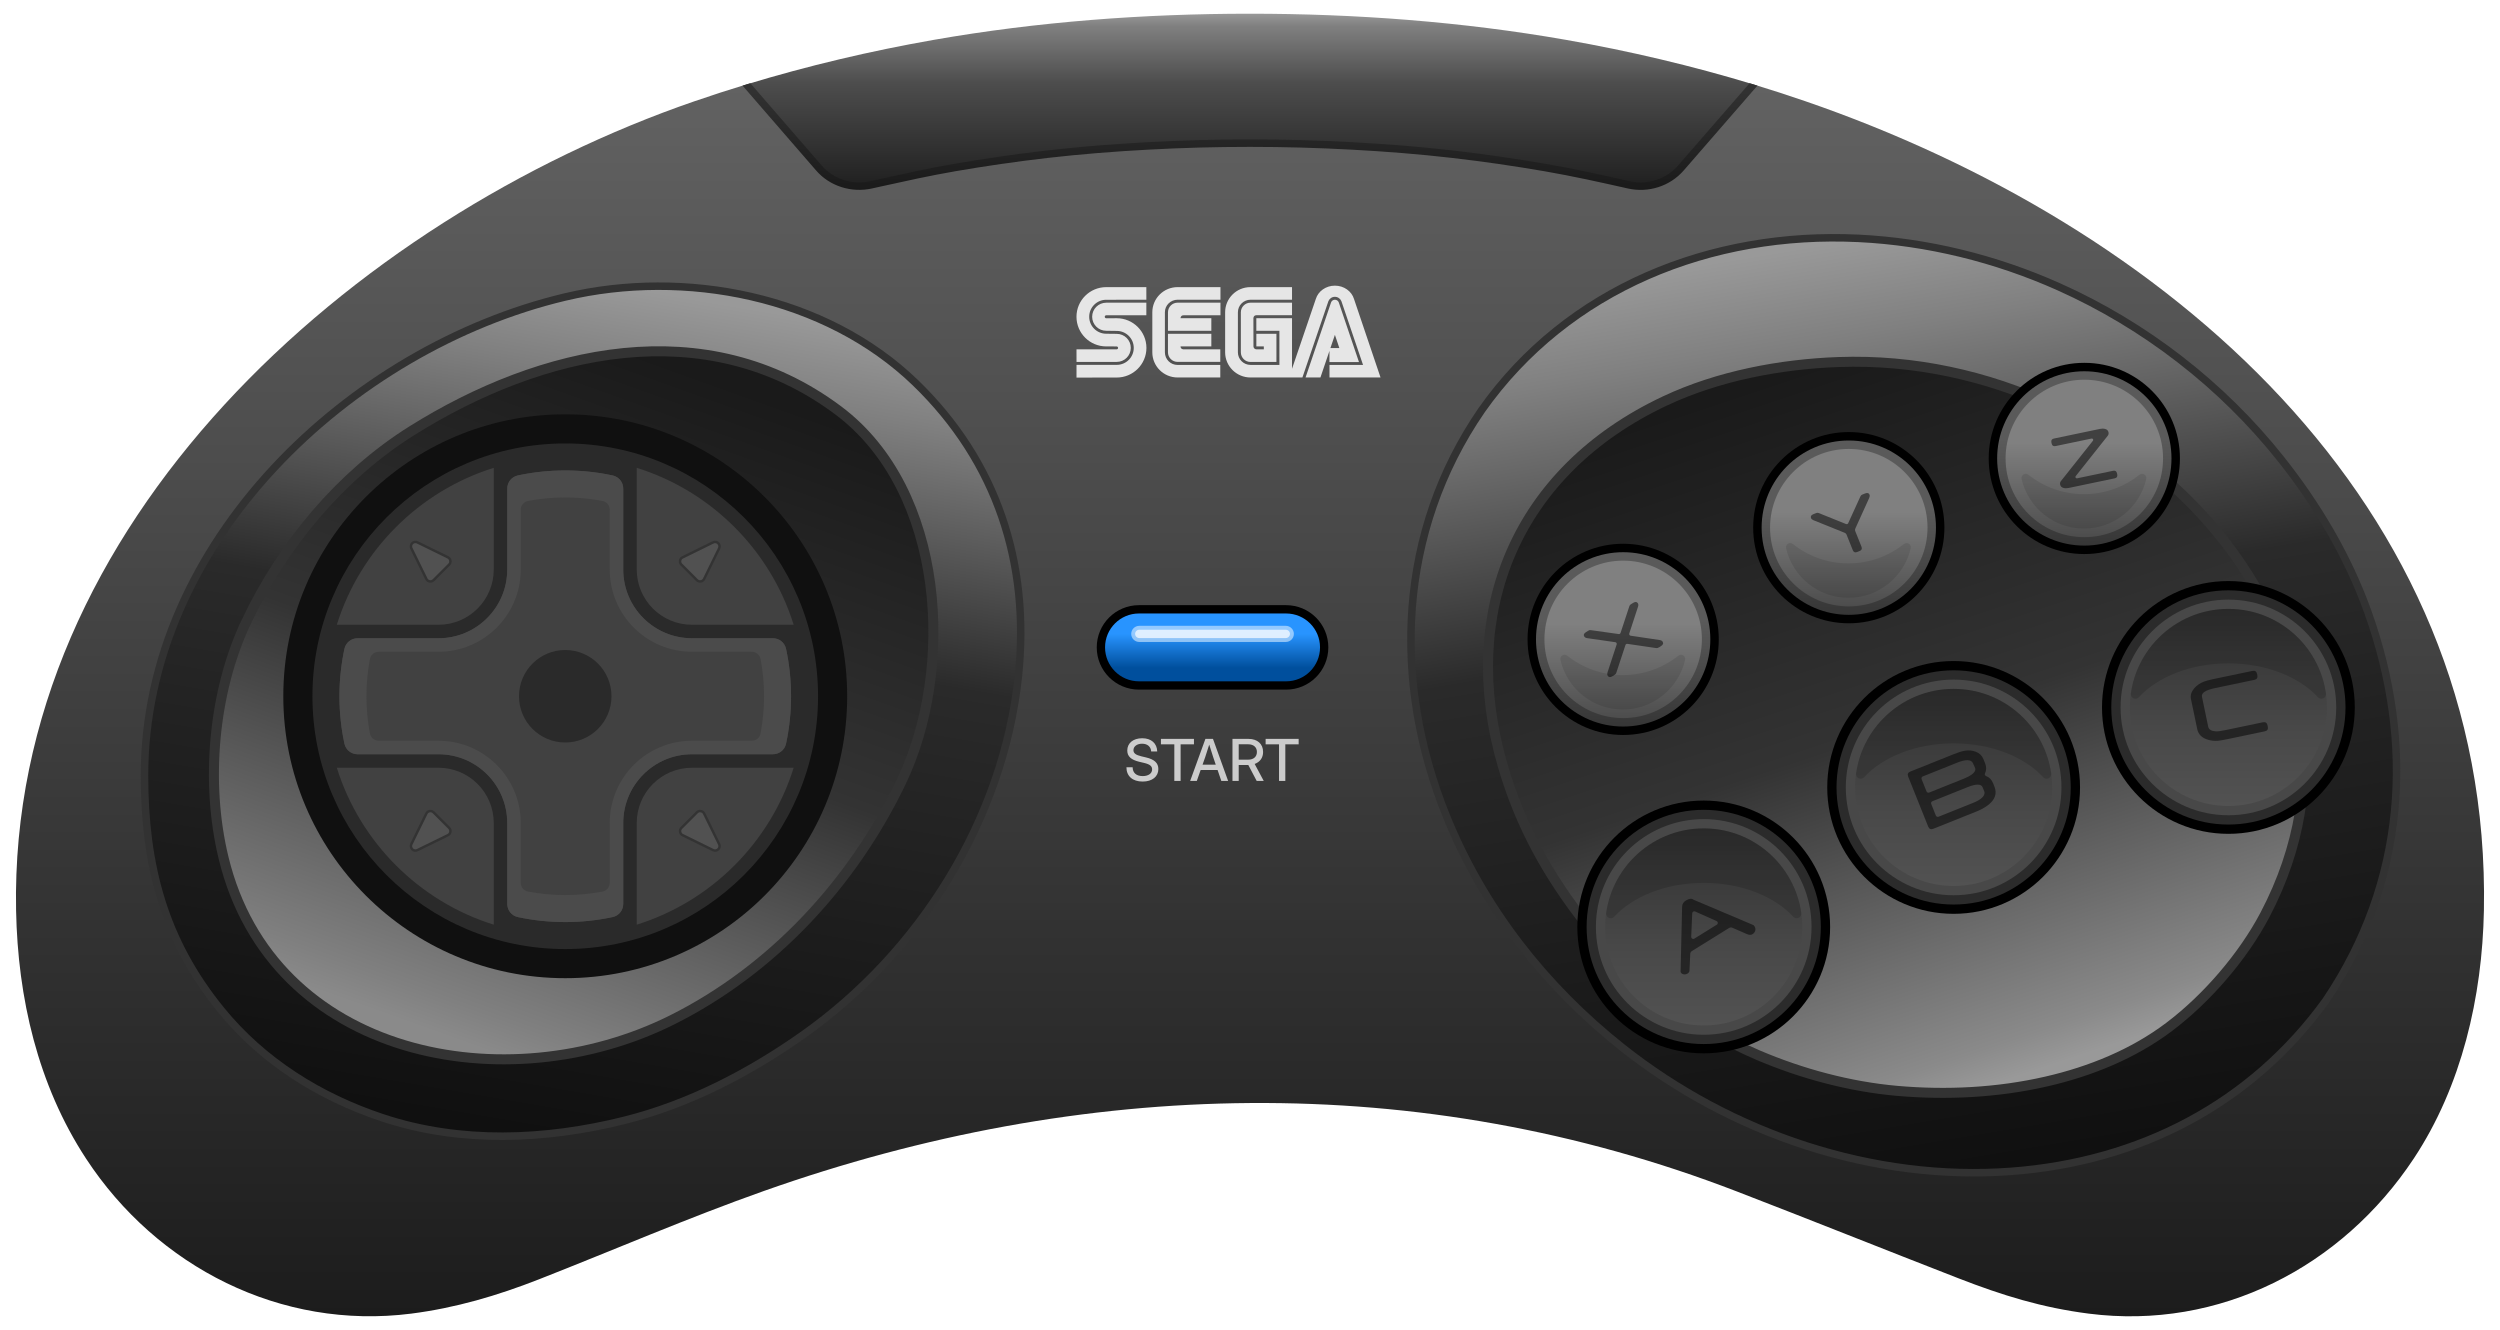 <?xml version="1.0" encoding="UTF-8"?>
<!DOCTYPE svg PUBLIC "-//W3C//DTD SVG 1.1//EN" "http://www.w3.org/Graphics/SVG/1.1/DTD/svg11.dtd">
<svg xml:space="preserve" viewBox="0 0 1000 532" width="1000px" height="532px" version="1.1" style="shape-rendering:geometricPrecision; fill-rule:evenodd; clip-rule:evenodd" xmlns="http://www.w3.org/2000/svg" xmlns:xlink="http://www.w3.org/1999/xlink">
 <defs>
  <style type="text/css">
    .str0 {stroke:#323232;stroke-width:3}
    .str1 {stroke:#333333;stroke-width:4}
    .fil10 {fill:black}
    .fil9 {fill:#101010}
    .fil11 {fill:#2A2A2A}
    .fil13 {fill:#333333}
    .fil12 {fill:#414141}
    .fil23 {fill:#484848}
    .fil15 {fill:#4B4B4B}
    .fil14 {fill:#515151}
    .fil8 {fill:#CCCCCC}
    .fil7 {fill:#E6E6E6}
    .fil21 {fill:black;fill-opacity:0.1}
    .fil25 {fill:black;fill-opacity:0.15}
    .fil26 {fill:black;fill-opacity:0.5}
    .fil17 {fill:white;fill-opacity:0.5}
    .fil22 {fill:#484848;fill-opacity:0.6}
    .fil18 {fill:white;fill-opacity:0.7}
    .fil5 {fill:url(#id0)}
    .fil0 {fill:url(#id1)}
    .fil1 {fill:url(#id2)}
    .fil27 {fill:url(#id3)}
    .fil6 {fill:url(#id4)}
    .fil24 {fill:url(#id5)}
    .fil30 {fill:url(#id6)}
    .fil28 {fill:url(#id7)}
    .fil3 {fill:url(#id8)}
    .fil32 {fill:url(#id9)}
    .fil4 {fill:url(#id10)}
    .fil20 {fill:url(#id11)}
    .fil16 {fill:url(#id12)}
    .fil2 {fill:url(#id13)}
    .fil31 {fill:url(#id14);fill-opacity:0.7}
    .fil29 {fill:url(#id15);fill-opacity:0.7}
    .fil19 {fill:url(#id16);fill-opacity:0.7}
  </style>
  <linearGradient id="id0" gradientUnits="userSpaceOnUse" x1="792.47" y1="466.796" x2="730.527" y2="97.406">
   <stop offset="0" style="stop-opacity:1; stop-color:#101010"/>
   <stop offset="0.6" style="stop-opacity:1; stop-color:#2A2A2A"/>
   <stop offset="0.9" style="stop-opacity:1; stop-color:gray"/>
   <stop offset="1" style="stop-opacity:1; stop-color:#999999"/>
  </linearGradient>
  <linearGradient id="id1" gradientUnits="userSpaceOnUse" x1="500.005" y1="526.519" x2="500.005" y2="5.481">
   <stop offset="0" style="stop-opacity:1; stop-color:#1C1C1C"/>
   <stop offset="1" style="stop-opacity:1; stop-color:#666666"/>
  </linearGradient>
  <linearGradient id="id2" gradientUnits="userSpaceOnUse" x1="499.989" y1="74.463" x2="499.989" y2="5.481">
   <stop offset="0" style="stop-opacity:1; stop-color:#202020"/>
   <stop offset="0.6" style="stop-opacity:1; stop-color:#4D4D4D"/>
   <stop offset="0.93" style="stop-opacity:1; stop-color:gray"/>
   <stop offset="1" style="stop-opacity:1; stop-color:#999999"/>
  </linearGradient>
  <linearGradient id="id3" gradientUnits="userSpaceOnUse" x1="891.359" y1="243.557" x2="891.359" y2="322.395">
   <stop offset="0" style="stop-opacity:1; stop-color:#303030"/>
   <stop offset="0.6" style="stop-opacity:1; stop-color:#484848"/>
   <stop offset="1" style="stop-opacity:1; stop-color:#525252"/>
  </linearGradient>
  <linearGradient id="id4" gradientUnits="userSpaceOnUse" x1="711.724" y1="150.543" x2="805.144" y2="431.301">
   <stop offset="0" style="stop-opacity:1; stop-color:#1A1A1A"/>
   <stop offset="0.5" style="stop-opacity:1; stop-color:#333333"/>
   <stop offset="0.95" style="stop-opacity:1; stop-color:#8A8A8A"/>
   <stop offset="1" style="stop-opacity:1; stop-color:#999999"/>
  </linearGradient>
  <linearGradient id="id5" gradientUnits="userSpaceOnUse" xlink:href="#id3" x1="681.49" y1="331.357" x2="681.49" y2="410.195">
  </linearGradient>
  <linearGradient id="id6" gradientUnits="userSpaceOnUse" x1="739.517" y1="242.562" x2="739.517" y2="179.578">
   <stop offset="0" style="stop-opacity:1; stop-color:#4D4D4D"/>
   <stop offset="0.6" style="stop-opacity:1; stop-color:gray"/>
   <stop offset="1" style="stop-opacity:1; stop-color:gray"/>
  </linearGradient>
  <linearGradient id="id7" gradientUnits="userSpaceOnUse" xlink:href="#id3" x1="781.453" y1="275.552" x2="781.453" y2="354.389">
  </linearGradient>
  <linearGradient id="id8" gradientUnits="userSpaceOnUse" xlink:href="#id0" x1="204.353" y1="452.201" x2="261.734" y2="116.755">
  </linearGradient>
  <linearGradient id="id9" gradientUnits="userSpaceOnUse" xlink:href="#id6" x1="833.726" y1="214.868" x2="833.726" y2="151.884">
  </linearGradient>
  <linearGradient id="id10" gradientUnits="userSpaceOnUse" x1="277.304" y1="148.562" x2="181.623" y2="415.686">
   <stop offset="0" style="stop-opacity:1; stop-color:#1A1A1A"/>
   <stop offset="0.5" style="stop-opacity:1; stop-color:#333333"/>
   <stop offset="0.95" style="stop-opacity:1; stop-color:gray"/>
   <stop offset="1" style="stop-opacity:1; stop-color:#8A8A8A"/>
  </linearGradient>
  <linearGradient id="id11" gradientUnits="userSpaceOnUse" xlink:href="#id6" x1="649.264" y1="287.24" x2="649.264" y2="224.256">
  </linearGradient>
  <linearGradient id="id12" gradientUnits="userSpaceOnUse" x1="476.986" y1="253.532" x2="476.986" y2="267.101">
   <stop offset="0" style="stop-opacity:1; stop-color:#2894FF"/>
   <stop offset="1" style="stop-opacity:1; stop-color:#004F9D"/>
  </linearGradient>
  <linearGradient id="id13" gradientUnits="userSpaceOnUse" x1="499.99" y1="75.958" x2="499.99" y2="33.294">
   <stop offset="0" style="stop-opacity:1; stop-color:#1A1A1A"/>
   <stop offset="1" style="stop-opacity:1; stop-color:#333333"/>
  </linearGradient>
  <linearGradient id="id14" gradientUnits="userSpaceOnUse" xlink:href="#id6" x1="833.726" y1="218.245" x2="833.726" y2="148.507">
  </linearGradient>
  <linearGradient id="id15" gradientUnits="userSpaceOnUse" xlink:href="#id6" x1="739.517" y1="245.938" x2="739.517" y2="176.2">
  </linearGradient>
  <linearGradient id="id16" gradientUnits="userSpaceOnUse" xlink:href="#id6" x1="649.264" y1="290.617" x2="649.264" y2="220.879">
  </linearGradient>
 </defs>
 <g>
  <g id="shell">
   <path class="fil0" d="M277.86 40.48c6.858,-2.361 13.765,-4.598 20.714,-6.71l402.827 0c6.95,2.112 13.859,4.348 20.718,6.71 143.092,49.271 274.589,159.719 271.444,323.772 -0.67,34.475 -8.853,70.163 -28.07,99.187 -28.704,43.355 -77.642,68.706 -129.971,62.015 -18.74,-2.397 -34.55,-7.298 -52.173,-14.148 -29.611,-11.509 -59.096,-23.349 -88.74,-34.774 -127.023,-48.95 -261.746,-45.19 -389.015,-0.157 -30.244,10.702 -60.106,23.623 -90.018,35.357 -16.666,6.537 -33.354,11.447 -51.118,13.722 -52.038,6.636 -101.626,-18.614 -130.039,-62.015 -19.313,-29.491 -27.309,-64.339 -27.981,-99.255 -3.004,-154.905 134.722,-276.634 271.422,-323.704z"/>
   <path class="fil1" d="M701.403 33.772l-29.057 33.433c-5.163,5.933 -13.215,8.447 -20.873,6.726 -11.088,-2.492 -21.946,-4.918 -33.16,-6.861 -12.293,-2.129 -24.871,-3.951 -37.263,-5.381 -13.393,-1.546 -26.76,-2.59 -40.221,-3.318 -13.639,-0.738 -27.214,-1.121 -40.873,-1.121 -13.658,0 -27.235,0.382 -40.872,1.121 -13.454,0.73 -26.836,1.775 -40.222,3.318 -12.387,1.427 -24.977,3.249 -37.263,5.381 -11.214,1.946 -22.065,4.416 -33.159,6.861 -7.611,1.676 -15.735,-0.779 -20.876,-6.728l-28.988 -33.433c24.562,-7.469 49.639,-13.39 74.885,-17.818 41.607,-7.296 84.274,-10.471 126.496,-10.471 42.236,0 84.872,3.173 126.493,10.471 25.26,4.431 50.369,10.35 74.953,17.82z"/>
   <path class="fil2" d="M702.968 34.248c-4.652,5.363 -29.499,33.935 -29.491,33.941 -2.749,3.159 -6.269,5.415 -10.123,6.656 -3.879,1.25 -8.098,1.468 -12.209,0.545 -5.517,-1.24 -10.98,-2.465 -16.51,-3.631 -5.46,-1.152 -10.955,-2.239 -16.575,-3.213 -6.167,-1.067 -12.396,-2.057 -18.625,-2.957 -6.184,-0.893 -12.389,-1.701 -18.555,-2.412 -6.661,-0.769 -13.335,-1.415 -20.032,-1.96 -6.754,-0.55 -13.443,-0.992 -20.096,-1.352 -6.842,-0.37 -13.635,-0.651 -20.393,-0.837 -6.661,-0.185 -13.455,-0.278 -20.403,-0.278 -6.948,0 -13.742,0.093 -20.402,0.277 -6.759,0.187 -13.552,0.467 -20.394,0.838 -6.648,0.36 -13.339,0.804 -20.095,1.354 -6.7,0.545 -13.376,1.19 -20.033,1.958 -6.174,0.711 -12.392,1.52 -18.587,2.414 -6.22,0.898 -12.44,1.888 -18.593,2.955 -9.949,1.727 -19.523,3.844 -29.229,5.991l-3.861 0.853 0 0.005c-4.098,0.902 -8.342,0.68 -12.249,-0.578 -3.839,-1.237 -7.351,-3.477 -10.08,-6.635l-29.42 -33.935c1.043,-0.32 2.087,-0.638 3.132,-0.953l28.549 32.931c2.362,2.732 5.405,4.672 8.733,5.744 3.401,1.095 7.104,1.287 10.69,0.497l0.001 0.005 3.86 -0.852c9.816,-2.171 19.498,-4.312 29.369,-6.025 6.159,-1.069 12.406,-2.062 18.676,-2.967 6.239,-0.901 12.484,-1.714 18.669,-2.426 6.728,-0.775 13.437,-1.425 20.138,-1.97 6.643,-0.541 13.372,-0.985 20.177,-1.354 6.794,-0.368 13.61,-0.649 20.464,-0.838 6.951,-0.192 13.776,-0.289 20.485,-0.289 6.71,0 13.535,0.097 20.485,0.289 6.854,0.19 13.67,0.47 20.464,0.838 6.808,0.368 13.535,0.812 20.177,1.352 6.699,0.545 13.407,1.195 20.139,1.972 6.176,0.713 12.408,1.524 18.635,2.424 6.28,0.906 12.537,1.9 18.709,2.969 5.594,0.969 11.136,2.066 16.679,3.236 5.475,1.154 10.986,2.39 16.557,3.642 3.583,0.805 7.259,0.615 10.639,-0.474 3.336,-1.075 6.386,-3.032 8.775,-5.778l28.62 -32.924c1.045,0.315 2.089,0.632 3.133,0.952z"/>
   <path class="fil3 str0" d="M366.166 153.096c32.671,31.58 45.889,72.396 41.21,117.211 -5.973,57.222 -39.39,110.629 -86.228,143.678 -21.582,15.229 -45.704,27.746 -71.452,34.172 -31.604,7.886 -65.476,9.345 -96.772,-1.069 -24.948,-8.301 -47.585,-22.381 -64.332,-42.891 -23.013,-28.184 -30.796,-58.043 -30.796,-94.011 0,-93.372 82.155,-170.857 168.118,-191.358 47.966,-11.441 104.308,-0.475 140.252,34.268z"/>
   <path class="fil4 str1" d="M98.557 248.619c14.522,-30.536 37.522,-58.39 66.344,-76.422 51.297,-32.096 117.309,-47.824 170.445,-7.999 42.77,32.055 46.865,103.28 25.115,148.606 -19.317,40.251 -51.326,74.986 -91.521,95.107 -66.174,33.134 -160.012,15.463 -179.51,-64.74 -7.289,-29.984 -4.264,-66.398 9.127,-94.552z"/>
   <path class="fil5 str0" d="M592.648 164.069c34.461,-48.894 91.988,-71.558 150.726,-68.722 27.602,1.335 54.956,8.112 80.157,19.379 34.477,15.409 65.237,39.218 88.734,68.764 14.627,18.406 26.821,38.877 34.792,61.043 19.126,53.174 15.173,108.43 -16.696,155.666 -30.028,41.556 -74.72,64.471 -125.728,68.328 -55.44,4.176 -112.207,-15.055 -155.565,-49.407 -31.093,-24.63 -55.693,-56.037 -70.594,-92.88 -21.796,-53.912 -19.252,-113.601 14.174,-162.171z"/>
   <path class="fil6 str1" d="M735.427 144.812c-23.316,0.831 -48.217,5.576 -69.407,15.549 -59.306,27.886 -82.991,84.327 -64.847,146.18 6.983,23.798 18.09,43.809 33.476,63.264 17.829,22.54 42.024,40.902 68.59,52.254 17.344,7.407 36.666,12.611 55.502,14.273 19.941,1.756 40.298,0.741 59.823,-3.744 17.55,-4.028 34.75,-10.988 49.146,-21.867 15.083,-11.39 29.546,-28.189 38.29,-44.816 56.742,-107.873 -50.014,-225.39 -170.573,-221.093z"/>
   <g>
    <path class="fil7" d="M430.6 151.033l16.069 -0.016c6.575,0 11.903,-5.312 11.903,-11.858 0,-6.558 -5.328,-11.87 -11.903,-11.87l-4.173 0.022c-0.329,0 -0.596,-0.27 -0.596,-0.602 0,-0.331 0.267,-0.601 0.596,-0.601l16.041 0.003 0.006 -5.032 -16.05 0c-3.104,0 -5.629,2.521 -5.629,5.618 0,3.1 2.524,5.612 5.629,5.612l4.193 0.055c3.767,0 6.815,3.038 6.815,6.786 0,3.751 -3.048,6.796 -6.815,6.796l-16.08 0 -0.006 5.087zm0.006 -6.268l16.08 0c3.112,0 5.63,-2.512 5.63,-5.616 0,-3.1 -2.518,-5.608 -5.63,-5.608l-4.193 -0.045c-3.761,0 -6.813,-3.041 -6.813,-6.799 0,-3.747 3.052,-6.789 6.813,-6.789l16.05 -0.004 -0.006 -5.052 -16.041 0c-6.568,0 -11.903,5.306 -11.903,11.858 0,6.552 5.335,11.86 11.903,11.86l4.151 0.007c0.315,0 0.582,0.257 0.582,0.583 0,0.319 -0.267,0.575 -0.582,0.575l-16.047 0.013 0.006 5.016 0 0.001zm0 0l0 0 0 0zm40.426 1.213c-2.788,0 -5.072,-2.222 -5.072,-5.059l0 -16.054c0,-2.729 2.284,-4.974 5.072,-4.974l17.153 0.003 0 -5.042 -17.153 0c-5.582,0 -10.104,4.506 -10.104,10.068l0 15.999c0,5.563 4.522,10.075 10.104,10.075l17.081 0.007 -0.003 -5.029 -17.078 0.006 0 0zm0 0l0 0 0 0zm-3.842 -21.057c0,-2.127 1.711,-3.852 3.842,-3.852l17.153 0 0 5.049 -14.778 0c-1.184,0 -1.201,1.174 -1.201,1.174l12.33 0 0 5.026 -17.352 0 0.006 -7.397 0 0zm0 0l0 0 0 0zm3.842 19.834c-2.124,0 -3.849,-1.714 -3.849,-3.836l0 -7.404 17.353 0 0 5.037 -12.33 0c0.016,1.183 1.2,1.189 1.2,1.189l14.707 0 -0.003 5.007 -17.078 0.007zm74.18 1.21l-13.416 0 0 5.032 20.417 0 -10.619 -31.415c-0.93,-3.064 -3.998,-5.319 -7.629,-5.319 -3.635,0 -6.693,2.245 -7.631,5.307l-9.528 27.943 0 -20.221 -14.277 0 0 5.026 9.231 0 0 13.647 -11.554 0c-2.778,0 -5.049,-2.264 -5.049,-5.046l0 -15.999c0,-2.785 2.254,-5.029 5.036,-5.029l16.613 0 0 -5.039 -16.652 0c-5.58,0 -10.101,4.506 -10.101,10.068l0 15.999c0,5.563 4.56,10.075 10.14,10.075 8.696,0.004 14.07,0.004 20.771,0.004l10.403 -30.55c0.422,-1.012 1.419,-1.725 2.589,-1.725 1.166,0 2.167,0.713 2.593,1.719l8.663 25.523 0 0zm-48.871 -5.046c0,2.132 1.724,3.865 3.852,3.865l10.377 0 0 -11.275 -8.029 0 0 5.043 2.98 0 0.009 1.183 -2.966 0c-0.648,0 -1.178,-0.536 -1.178,-1.183l-0.027 -11.263c0,0 -0.003,-1.171 1.191,-1.2l14.262 0 -0.007 -5.023 -16.614 0.003c-2.126,0 -3.851,1.725 -3.851,3.852l0 15.998 0.001 0zm0 0l0 0 0 0zm35.446 -0.579l-3.615 10.657 -5.953 0 10.199 -30.003c0.224,-0.641 0.832,-1.102 1.552,-1.102 0.719,0 1.333,0.462 1.551,1.102l8.065 23.826 -11.809 0 0.01 -4.48zm0.381 -1.125l3.568 0 -1.777 -5.281 -1.791 5.281zm13.044 6.75l0 0 0 0z"/>
   </g>
   <path class="fil8" d="M457.062 312.624c3.818,0 6.279,-1.983 6.279,-5.004 0,-2.4 -1.552,-3.852 -4.923,-4.649l-1.818 -0.428c-2.319,-0.554 -3.22,-1.252 -3.22,-2.469 0,-1.518 1.433,-2.589 3.466,-2.589 2.123,0 3.502,1.183 3.629,3.109l2.416 0c-0.1,-3.278 -2.385,-5.297 -6.01,-5.297 -3.613,0 -5.974,1.954 -5.974,4.904 0,2.319 1.475,3.725 4.865,4.527l1.845 0.438c2.338,0.551 3.228,1.295 3.228,2.589 0,1.634 -1.502,2.681 -3.783,2.681 -2.519,0 -3.998,-1.306 -4.01,-3.524l-2.484 0c0,3.547 2.465,5.712 6.494,5.712zm7.308 -14.881l5.358 0 0 14.631 2.52 0 0 -14.631 5.335 0 0 -2.195 -13.213 0 0 2.195zm11.691 14.631l2.662 0 1.537 -4.368 6.776 0 1.491 4.368 2.72 0 -6.06 -16.826 -3.024 0 -6.102 16.826zm4.954 -6.495l1.048 -2.981c0.462,-1.391 0.948,-2.874 1.626,-5.054 0.666,2.18 1.14,3.663 1.602,5.054l1.013 2.981 -5.289 0zm11.972 6.495l2.497 0 0 -6.379 3.725 0c0.034,0 0.081,0 0.111,0l3.356 6.379 2.819 0 -3.632 -6.795c2.099,-0.755 3.374,-2.443 3.374,-4.792 0,-3.217 -2.257,-5.235 -5.859,-5.235l-6.391 0 0 16.822zm2.497 -8.506l0 -6.151 3.782 0c2.165,0 3.498,1.174 3.498,3.07 0,1.899 -1.321,3.081 -3.486,3.081l-3.794 0zm10.767 -6.125l5.358 0 0 14.631 2.519 0 0 -14.631 5.335 0 0 -2.195 -13.212 0 0 2.195z"/>
  </g>
  <g id="holes">
   <circle class="fil9" cx="226.098" cy="278.501" r="112.774"/>
   <path class="fil10" d="M455.589 275.852c-9.326,0 -16.892,-7.563 -16.892,-16.893 0,-9.329 7.563,-16.893 16.892,-16.893 19.618,0 39.235,0 58.853,0 9.329,0 16.892,7.564 16.892,16.893 0,9.33 -7.564,16.893 -16.892,16.893 -19.618,0 -39.235,0 -58.853,0z"/>
   <circle class="fil10" cx="649.264" cy="255.748" r="38.246"/>
   <circle class="fil10" cx="739.517" cy="211.069" r="38.246"/>
   <circle class="fil10" cx="833.726" cy="183.376" r="38.246"/>
   <circle class="fil10" cx="681.49" cy="370.777" r="50.558"/>
   <circle class="fil10" cx="781.454" cy="314.971" r="50.558"/>
   <circle class="fil10" cx="891.359" cy="282.977" r="50.558"/>
  </g>
  <g id="dpad">
   <circle class="fil11" cx="226.098" cy="278.501" r="101.123"/>
   <path class="fil12" d="M249.296 195.45l0 32.354c0,15.188 12.312,27.499 27.499,27.499l32.354 0c2.576,0 4.744,1.753 5.281,4.272 1.303,6.103 1.992,12.434 1.992,18.926 0,6.492 -0.689,12.824 -1.992,18.926 -0.537,2.519 -2.704,4.272 -5.281,4.272l-32.354 0c-15.187,0 -27.499,12.311 -27.499,27.499l0 32.354c0,2.576 -1.753,4.744 -4.272,5.281 -6.102,1.303 -12.433,1.992 -18.926,1.992 -6.491,0 -12.823,-0.689 -18.925,-1.992 -2.519,-0.537 -4.273,-2.704 -4.273,-5.281l0 -32.354c0,-15.188 -12.311,-27.499 -27.498,-27.499l-32.354 0c-2.576,0 -4.744,-1.753 -5.282,-4.272 -1.303,-6.102 -1.991,-12.433 -1.991,-18.926 0,-6.491 0.688,-12.823 1.991,-18.926 0.538,-2.519 2.705,-4.272 5.282,-4.272l32.354 0c15.187,0 27.498,-12.311 27.498,-27.499l0 -32.354c0,-2.575 1.754,-4.744 4.273,-5.281 6.102,-1.303 12.433,-1.991 18.925,-1.991 6.492,0 12.824,0.688 18.926,1.991 2.519,0.537 4.272,2.705 4.272,5.281zm-23.199 64.551c10.217,0 18.499,8.283 18.499,18.5 0,10.217 -8.282,18.499 -18.499,18.499 -10.217,0 -18.5,-8.282 -18.5,-18.499 0,-10.217 8.283,-18.5 18.5,-18.5zm91.371 47.097c-9.338,29.863 -32.908,53.435 -62.772,62.773l0 -40.668c0,-12.208 9.896,-22.105 22.104,-22.105l40.668 0zm-119.967 62.773c-29.863,-9.338 -53.436,-32.908 -62.773,-62.773l40.669 0c12.208,0 22.104,9.897 22.104,22.105l0 40.668zm0 -182.74l0 40.669c0,12.207 -9.896,22.104 -22.104,22.104l-40.669 0c9.339,-29.863 32.908,-53.435 62.773,-62.773zm119.967 62.773l-40.668 0c-12.208,0 -22.104,-9.897 -22.104,-22.104l0 -40.669c29.863,9.338 53.434,32.909 62.772,62.773z"/>
   <path class="fil13" d="M164.1 337.425l5.994 -12.221c0.336,-0.683 0.935,-1.132 1.687,-1.256 0.748,-0.124 1.465,0.106 2.001,0.642l6.228 6.228c0.536,0.536 0.765,1.253 0.641,2.001 -0.124,0.752 -0.572,1.351 -1.256,1.687l-12.221 5.993c-0.894,0.439 -1.933,0.268 -2.637,-0.437 -0.704,-0.703 -0.875,-1.744 -0.437,-2.637zm118.003 -12.221l5.993 12.221c0.439,0.893 0.267,1.934 -0.436,2.637 -0.705,0.705 -1.744,0.876 -2.638,0.437l-12.221 -5.993c-0.683,-0.336 -1.132,-0.935 -1.255,-1.687 -0.124,-0.748 0.105,-1.465 0.641,-2.001l6.228 -6.228c0.535,-0.536 1.253,-0.766 2.001,-0.642 0.751,0.124 1.352,0.573 1.687,1.256zm-9.302 -102.708l12.221 -5.993c0.893,-0.439 1.934,-0.267 2.638,0.436 0.704,0.705 0.875,1.744 0.436,2.638l-5.993 12.221c-0.335,0.684 -0.936,1.131 -1.687,1.256 -0.747,0.124 -1.466,-0.106 -2.001,-0.642l-6.228 -6.227c-0.536,-0.536 -0.765,-1.253 -0.641,-2.001 0.123,-0.752 0.572,-1.352 1.255,-1.688zm-105.627 -5.993l12.221 5.993c0.684,0.337 1.132,0.935 1.256,1.688 0.124,0.748 -0.105,1.464 -0.641,2.001l-6.228 6.227c-0.536,0.537 -1.253,0.766 -2.001,0.642 -0.752,-0.125 -1.351,-0.572 -1.687,-1.256l-5.994 -12.221c-0.439,-0.893 -0.268,-1.934 0.437,-2.638 0.703,-0.703 1.744,-0.875 2.637,-0.436z"/>
   <path class="fil14" d="M170.988 325.642l-5.994 12.221c-0.251,0.511 -0.153,1.09 0.249,1.493 0.403,0.403 0.981,0.501 1.494,0.249l12.221 -5.993c0.39,-0.192 0.638,-0.524 0.709,-0.954 0.072,-0.435 -0.052,-0.822 -0.364,-1.134l-6.228 -6.227c-0.312,-0.313 -0.698,-0.436 -1.134,-0.364 -0.43,0.07 -0.761,0.318 -0.953,0.709zm7.97 -102.251l-12.221 -5.994c-0.512,-0.251 -1.091,-0.153 -1.494,0.249 -0.402,0.403 -0.5,0.982 -0.249,1.493l5.994 12.221c0.192,0.391 0.523,0.639 0.953,0.71 0.436,0.072 0.822,-0.053 1.134,-0.364l6.228 -6.228c0.312,-0.312 0.436,-0.698 0.364,-1.134 -0.071,-0.43 -0.319,-0.761 -0.709,-0.953zm106.502 -5.994l-12.221 5.994c-0.391,0.192 -0.639,0.523 -0.709,0.953 -0.072,0.436 0.052,0.822 0.364,1.134l6.227 6.228c0.312,0.311 0.699,0.436 1.135,0.364 0.429,-0.071 0.762,-0.318 0.953,-0.71l5.993 -12.221c0.252,-0.511 0.154,-1.09 -0.249,-1.493 -0.403,-0.402 -0.982,-0.5 -1.493,-0.249zm1.742 120.466l-5.993 -12.221c-0.191,-0.391 -0.524,-0.639 -0.953,-0.709 -0.436,-0.072 -0.823,0.051 -1.135,0.364l-6.227 6.227c-0.312,0.313 -0.436,0.699 -0.364,1.134 0.07,0.43 0.318,0.762 0.709,0.954l12.221 5.993c0.512,0.252 1.09,0.154 1.493,-0.249 0.402,-0.403 0.5,-0.982 0.249,-1.493z"/>
   <path class="fil15" d="M249.296 195.45l0 32.354c0,15.188 12.312,27.499 27.499,27.499l32.354 0c2.576,0 4.744,1.753 5.281,4.272 1.303,6.103 1.992,12.434 1.992,18.926 0,6.492 -0.689,12.823 -1.992,18.926 -0.537,2.519 -2.705,4.272 -5.281,4.272l-32.354 0c-15.187,0 -27.499,12.311 -27.499,27.499l0 32.354c0,2.576 -1.753,4.744 -4.272,5.281 -6.103,1.303 -12.434,1.992 -18.926,1.992 -6.491,0 -12.823,-0.689 -18.925,-1.992 -2.519,-0.537 -4.273,-2.704 -4.273,-5.281l0 -32.354c0,-15.188 -12.311,-27.499 -27.498,-27.499l-32.355 0c-2.575,0 -4.743,-1.753 -5.281,-4.272 -1.303,-6.103 -1.991,-12.434 -1.991,-18.926 0,-6.491 0.688,-12.823 1.991,-18.926 0.538,-2.519 2.705,-4.272 5.281,-4.272l32.355 0c15.187,0 27.498,-12.311 27.498,-27.499l0 -32.354c0,-2.575 1.754,-4.744 4.273,-5.281 6.102,-1.303 12.433,-1.991 18.925,-1.991 6.492,0 12.823,0.688 18.926,1.991 2.519,0.537 4.272,2.705 4.272,5.281zm-5.4 32.354l0 -23.9c0,-1.746 -1.214,-3.212 -2.929,-3.537 -4.816,-0.911 -9.787,-1.39 -14.869,-1.39 -5.082,0 -10.053,0.478 -14.869,1.39 -1.716,0.325 -2.93,1.791 -2.93,3.537l0.001 23.9c0,9.084 -3.682,17.309 -9.636,23.263 -5.953,5.953 -14.179,9.636 -23.262,9.636l-23.901 0c-1.746,0 -3.212,1.214 -3.537,2.93 -0.911,4.816 -1.389,9.786 -1.389,14.868 0,5.082 0.477,10.053 1.389,14.87 0.325,1.715 1.791,2.93 3.537,2.93l23.901 -0.002c9.083,0 17.309,3.683 23.262,9.636 5.954,5.954 9.636,14.179 9.636,23.263l0 23.9c0,1.747 1.214,3.213 2.93,3.537 4.816,0.912 9.786,1.39 14.868,1.39 5.082,0 10.053,-0.478 14.87,-1.39 1.716,-0.325 2.93,-1.79 2.93,-3.537l-0.002 -23.9c0,-9.084 3.683,-17.309 9.636,-23.263 5.954,-5.953 14.18,-9.636 23.263,-9.636l23.901 0c1.746,0 3.212,-1.214 3.536,-2.93 0.912,-4.816 1.39,-9.786 1.39,-14.868 0,-5.082 -0.478,-10.053 -1.39,-14.869 -0.325,-1.716 -1.79,-2.931 -3.536,-2.931l-23.901 0.002c-9.083,0 -17.309,-3.683 -23.263,-9.636 -5.953,-5.954 -9.636,-14.179 -9.636,-23.263z"/>
  </g>
  <path class="fil16" d="M455.589 272.529c-7.493,0 -13.569,-6.076 -13.569,-13.57 0,-7.494 6.075,-13.569 13.569,-13.569 19.618,0 39.236,0 58.853,0 7.494,0 13.569,6.075 13.569,13.569 0,7.494 -6.076,13.57 -13.569,13.57 -19.617,0 -39.235,0 -58.853,0z"/>
  <path class="fil17" d="M455.715 256.79c-1.783,0 -3.23,-1.447 -3.23,-3.232 0,-1.784 1.446,-3.231 3.23,-3.231 19.534,0 39.067,0 58.601,0 1.784,0 3.23,1.447 3.23,3.231 0,1.785 -1.447,3.232 -3.23,3.232 -19.534,0 -39.067,0 -58.601,0z"/>
  <path class="fil18" d="M455.714 255.222c-0.916,0 -1.662,-0.744 -1.662,-1.662 0,-0.919 0.744,-1.663 1.662,-1.663 19.534,0 39.069,0 58.603,0 0.918,0 1.662,0.745 1.662,1.663 0,0.918 -0.746,1.662 -1.662,1.662 -19.534,0 -39.069,0 -58.603,0z"/>
  <path class="fil19" d="M649.264 220.879c19.257,0 34.869,15.612 34.869,34.869 0,19.257 -15.612,34.869 -34.869,34.869 -19.257,0 -34.869,-15.612 -34.869,-34.869 0,-19.257 15.612,-34.869 34.869,-34.869z"/>
  <circle class="fil20" cx="649.264" cy="255.748" r="31.492"/>
  <path class="fil21" d="M674.038 263.965c-2.61,11.357 -12.782,19.829 -24.931,19.829 -12.15,0 -22.321,-8.472 -24.931,-19.829 -0.163,-0.713 0.128,-1.418 0.747,-1.807 0.618,-0.39 1.379,-0.347 1.951,0.108 6.1,4.86 13.827,7.767 22.233,7.767 8.406,0 16.133,-2.907 22.233,-7.767 0.572,-0.455 1.334,-0.498 1.952,-0.108 0.619,0.39 0.91,1.094 0.746,1.807z"/>
  <path class="fil22" d="M681.49 323.932c25.871,0 46.845,20.973 46.845,46.845 0,25.871 -20.974,46.844 -46.845,46.844 -25.871,0 -46.844,-20.973 -46.844,-46.844 0,-25.872 20.973,-46.845 46.844,-46.845z"/>
  <circle class="fil23" cx="681.49" cy="370.776" r="43.131"/>
  <circle class="fil24" cx="681.49" cy="370.776" r="39.419"/>
  <path class="fil25" d="M681.49 331.359c19.873,0 36.311,14.706 39.024,33.83 0.116,0.818 -0.297,1.584 -1.044,1.938 -0.747,0.354 -1.604,0.186 -2.162,-0.424 -7.454,-8.135 -20.709,-13.546 -35.818,-13.546 -15.111,0 -28.365,5.413 -35.819,13.548 -0.558,0.61 -1.414,0.778 -2.162,0.425 -0.747,-0.354 -1.16,-1.121 -1.044,-1.939 2.713,-19.123 19.152,-33.832 39.025,-33.832z"/>
  <path class="fil26" d="M686.631 368.424l-8.589 -3.831c-0.256,-0.114 -0.527,-0.095 -0.766,0.052 -0.238,0.148 -0.376,0.383 -0.388,0.662l-0.404 9.411c-0.013,0.311 0.136,0.586 0.406,0.743 0.269,0.158 0.581,0.154 0.847,-0.011l8.993 -5.579c0.264,-0.164 0.407,-0.442 0.385,-0.753 -0.021,-0.311 -0.199,-0.566 -0.484,-0.694zm14.808 1.637c0.134,0.141 0.258,0.303 0.366,0.477 0.353,0.569 0.45,1.15 0.289,1.737 -0.161,0.587 -0.529,1.055 -1.104,1.412 -0.597,0.37 -1.354,0.346 -2.281,-0.077l-5.733 -2.502c-0.46,-0.201 -0.945,-0.166 -1.371,0.098l-14.811 9.189c-0.427,0.264 -0.674,0.686 -0.697,1.187l-0.288 6.266c0.022,0.272 0.009,0.488 -0.034,0.631 -0.098,0.378 -0.316,0.675 -0.656,0.886 -0.732,0.454 -1.43,0.524 -2.107,0.218 -0.292,-0.136 -0.506,-0.305 -0.634,-0.512 -0.086,-0.139 -0.137,-0.27 -0.148,-0.388l0.616 -25.984c0.033,-1.119 0.574,-1.979 1.639,-2.579 1.256,-0.717 2.225,-0.8 2.905,-0.24l24.049 10.181z"/>
  <path class="fil22" d="M891.359 236.133c25.871,0 46.844,20.973 46.844,46.844 0,25.871 -20.973,46.845 -46.844,46.845 -25.871,0 -46.845,-20.974 -46.845,-46.845 0,-25.871 20.974,-46.844 46.845,-46.844z"/>
  <circle class="fil23" cx="891.358" cy="282.976" r="43.131"/>
  <circle class="fil27" cx="891.358" cy="282.976" r="39.419"/>
  <path class="fil25" d="M891.359 243.559c19.872,0 36.311,14.707 39.024,33.83 0.116,0.818 -0.297,1.584 -1.045,1.938 -0.747,0.354 -1.603,0.186 -2.162,-0.423 -7.454,-8.135 -20.708,-13.547 -35.817,-13.547 -15.111,0 -28.365,5.414 -35.819,13.548 -0.559,0.61 -1.414,0.778 -2.162,0.425 -0.747,-0.353 -1.16,-1.121 -1.045,-1.939 2.713,-19.123 19.152,-33.832 39.026,-33.832z"/>
  <path class="fil26" d="M902.935 270.073c0.216,1.035 -0.196,1.665 -1.238,1.882l-15.682 3.281c-3.806,0.796 -5.551,1.953 -5.232,3.477l2.502 11.959c0.239,1.144 1.248,1.766 3.027,1.864 0.781,0.045 2.069,-0.118 3.87,-0.494l14.962 -3.13c1.028,-0.215 1.652,0.198 1.871,1.246l0.102 0.489c0.219,1.048 -0.186,1.676 -1.215,1.891l-14.956 3.129c-1.807,0.377 -3.097,0.594 -3.856,0.652 -1.33,0.09 -2.606,-0.039 -3.836,-0.399 -2.459,-0.721 -3.909,-2.136 -4.35,-4.244l-2.514 -12.018c-0.314,-1.504 0.115,-2.949 1.297,-4.324 1.005,-1.164 2.282,-2.055 3.844,-2.67 0.863,-0.335 2.081,-0.67 3.669,-1.002l15.747 -3.294c1.041,-0.218 1.67,0.188 1.885,1.216l0.103 0.489z"/>
  <path class="fil22" d="M781.454 268.127c25.871,0 46.844,20.973 46.844,46.844 0,25.871 -20.973,46.844 -46.844,46.844 -25.872,0 -46.845,-20.973 -46.845,-46.844 0,-25.871 20.973,-46.844 46.845,-46.844z"/>
  <circle class="fil23" cx="781.453" cy="314.97" r="43.131"/>
  <circle class="fil28" cx="781.453" cy="314.97" r="39.419"/>
  <path class="fil25" d="M781.454 275.553c19.872,0 36.31,14.707 39.023,33.83 0.116,0.818 -0.296,1.585 -1.044,1.938 -0.747,0.354 -1.603,0.186 -2.162,-0.424 -7.454,-8.134 -20.708,-13.546 -35.817,-13.546 -15.111,0 -28.366,5.414 -35.82,13.549 -0.558,0.609 -1.414,0.777 -2.162,0.424 -0.746,-0.354 -1.16,-1.121 -1.044,-1.939 2.713,-19.123 19.152,-33.832 39.026,-33.832z"/>
  <path class="fil26" d="M793.066 314.972c-0.557,-1.461 -2.58,-1.494 -6.062,-0.1l-14.064 5.629c-0.419,0.168 -0.625,0.647 -0.457,1.067l1.866 4.66c0.168,0.42 0.647,0.625 1.066,0.457l13.808 -5.527c3.238,-1.296 4.762,-2.741 4.582,-4.339l-0.739 -1.847zm-3.027 -7.774l-0.847 -1.905c-0.721,-1.551 -2.843,-1.621 -6.368,-0.211l-13.728 5.495c-0.42,0.168 -0.625,0.647 -0.457,1.067l1.968 4.917c0.168,0.419 0.647,0.624 1.066,0.456l13.869 -5.551c2.58,-1.032 4.085,-2.115 4.507,-3.254 0.133,-0.357 0.131,-0.696 -0.01,-1.014zm7.74 7.458c1.054,2.635 0.324,5 -2.197,7.099 -0.769,0.64 -1.724,1.263 -2.861,1.867 -0.623,0.335 -1.182,0.6 -1.67,0.795l-17.728 7.096c-0.976,0.391 -1.662,0.092 -2.057,-0.896l-7.99 -19.96c-0.39,-0.976 -0.097,-1.659 0.878,-2.05l17.21 -6.888c1.94,-0.777 3.468,-1.254 4.571,-1.433 1.566,-0.259 3.014,-0.124 4.339,0.393 1.503,0.573 2.533,1.554 3.084,2.933l0.708 1.768c0.554,1.384 0.525,2.726 -0.088,4.04 -0.089,0.184 -0.101,0.366 -0.035,0.531 0.044,0.11 0.126,0.211 0.253,0.316l0.167 0.117c1.344,0.51 2.291,1.46 2.845,2.845l0.571 1.427z"/>
  <path class="fil29" d="M739.517 176.2c19.258,0 34.869,15.612 34.869,34.869 0,19.257 -15.611,34.87 -34.869,34.87 -19.257,0 -34.869,-15.613 -34.869,-34.87 0,-19.257 15.612,-34.869 34.869,-34.869z"/>
  <circle class="fil30" cx="739.517" cy="211.069" r="31.492"/>
  <path class="fil21" d="M764.291 219.286c-2.61,11.357 -12.781,19.829 -24.931,19.829 -12.149,0 -22.321,-8.472 -24.93,-19.829 -0.164,-0.712 0.127,-1.418 0.746,-1.807 0.619,-0.389 1.379,-0.347 1.951,0.109 6.1,4.859 13.827,7.766 22.233,7.766 8.407,0 16.133,-2.907 22.234,-7.766 0.572,-0.456 1.333,-0.498 1.951,-0.109 0.619,0.39 0.91,1.095 0.746,1.807z"/>
  <path class="fil26" d="M747.691 199.16l-5.58 12.307c-0.144,0.317 -0.151,0.644 -0.021,0.967l2.5 6.245c0.329,0.824 0.087,1.398 -0.731,1.726l-1.011 0.405c-0.829,0.331 -1.403,0.089 -1.728,-0.724l-2.506 -6.261c-0.13,-0.323 -0.36,-0.554 -0.684,-0.684l-12.545 -5.053c-0.506,-0.204 -0.831,-0.487 -0.978,-0.853 -0.274,-0.686 0.062,-1.215 1.007,-1.594l1.072 -0.429c0.331,-0.132 0.655,-0.132 0.983,-0.004l10.944 4.407c0.339,0.137 0.725,-0.017 0.877,-0.35l4.905 -10.752c0.149,-0.319 0.389,-0.545 0.719,-0.677l1.088 -0.435c0.935,-0.375 1.534,-0.219 1.808,0.467 0.143,0.356 0.102,0.784 -0.119,1.292z"/>
  <path class="fil26" d="M663.862 256.013c0.573,0.083 0.972,0.311 1.198,0.674 0.401,0.647 0.167,1.236 -0.693,1.77 -0.1,0.088 -0.253,0.195 -0.458,0.323 -0.58,0.36 -1.054,0.512 -1.418,0.454l-11.555 -1.692c-0.332,-0.048 -0.644,0.144 -0.748,0.463l-3.68 11.145c-0.106,0.349 -0.465,0.714 -1.075,1.092 -0.181,0.112 -0.331,0.192 -0.45,0.24 -0.86,0.534 -1.495,0.477 -1.902,-0.179 -0.219,-0.354 -0.244,-0.809 -0.068,-1.356l3.657 -11.179c0.065,-0.199 0.042,-0.396 -0.069,-0.574 -0.111,-0.177 -0.277,-0.286 -0.484,-0.315l-11.21 -1.611c-0.577,-0.079 -0.979,-0.301 -1.203,-0.663 -0.396,-0.638 -0.165,-1.219 0.701,-1.756l0.968 -0.601c0.283,-0.176 0.573,-0.239 0.874,-0.2l11.231 1.575c0.331,0.046 0.64,-0.147 0.745,-0.463l3.538 -10.724c0.102,-0.302 0.292,-0.536 0.567,-0.706l0.939 -0.583c0.852,-0.528 1.479,-0.473 1.88,0.174 0.225,0.363 0.246,0.813 0.065,1.351l-3.506 10.722c-0.065,0.198 -0.041,0.395 0.068,0.572 0.109,0.177 0.275,0.286 0.481,0.317l11.607 1.73z"/>
  <path class="fil31" d="M833.726 148.507c19.257,0 34.869,15.612 34.869,34.869 0,19.257 -15.612,34.869 -34.869,34.869 -19.257,0 -34.869,-15.612 -34.869,-34.869 0,-19.257 15.612,-34.869 34.869,-34.869z"/>
  <circle class="fil32" cx="833.726" cy="183.376" r="31.492"/>
  <path class="fil21" d="M858.5 191.592c-2.61,11.358 -12.782,19.83 -24.931,19.83 -12.149,0 -22.321,-8.472 -24.93,-19.83 -0.164,-0.712 0.127,-1.417 0.746,-1.806 0.618,-0.39 1.379,-0.348 1.951,0.108 6.1,4.86 13.826,7.766 22.233,7.766 8.406,0 16.133,-2.906 22.234,-7.766 0.571,-0.456 1.333,-0.498 1.951,-0.108 0.619,0.39 0.91,1.094 0.746,1.806z"/>
  <path class="fil26" d="M843.406 172.945c0.106,0.504 0.001,0.961 -0.318,1.364l-12.813 16.152c-0.144,0.184 -0.156,0.427 -0.032,0.625 0.124,0.199 0.347,0.294 0.576,0.247l14.427 -3.018c0.856,-0.179 1.376,0.165 1.559,1.038l0.085 0.408c0.183,0.873 -0.155,1.397 -1.012,1.576l-18.385 3.845c-0.782,0.164 -1.475,0.164 -2.082,-0.006 -0.803,-0.215 -1.188,-0.628 -1.365,-1.37 -0.106,-0.504 -0.001,-0.96 0.319,-1.364l12.812 -16.151c0.144,-0.185 0.157,-0.428 0.033,-0.626 -0.124,-0.198 -0.348,-0.294 -0.577,-0.246l-14.426 3.017c-0.857,0.18 -1.377,-0.164 -1.56,-1.038l-0.085 -0.407c-0.183,-0.874 0.156,-1.397 1.012,-1.577l18.385 -3.845c0.782,-0.164 1.475,-0.163 2.082,0.007 0.803,0.214 1.188,0.627 1.365,1.369z"/>
 </g>
</svg>

